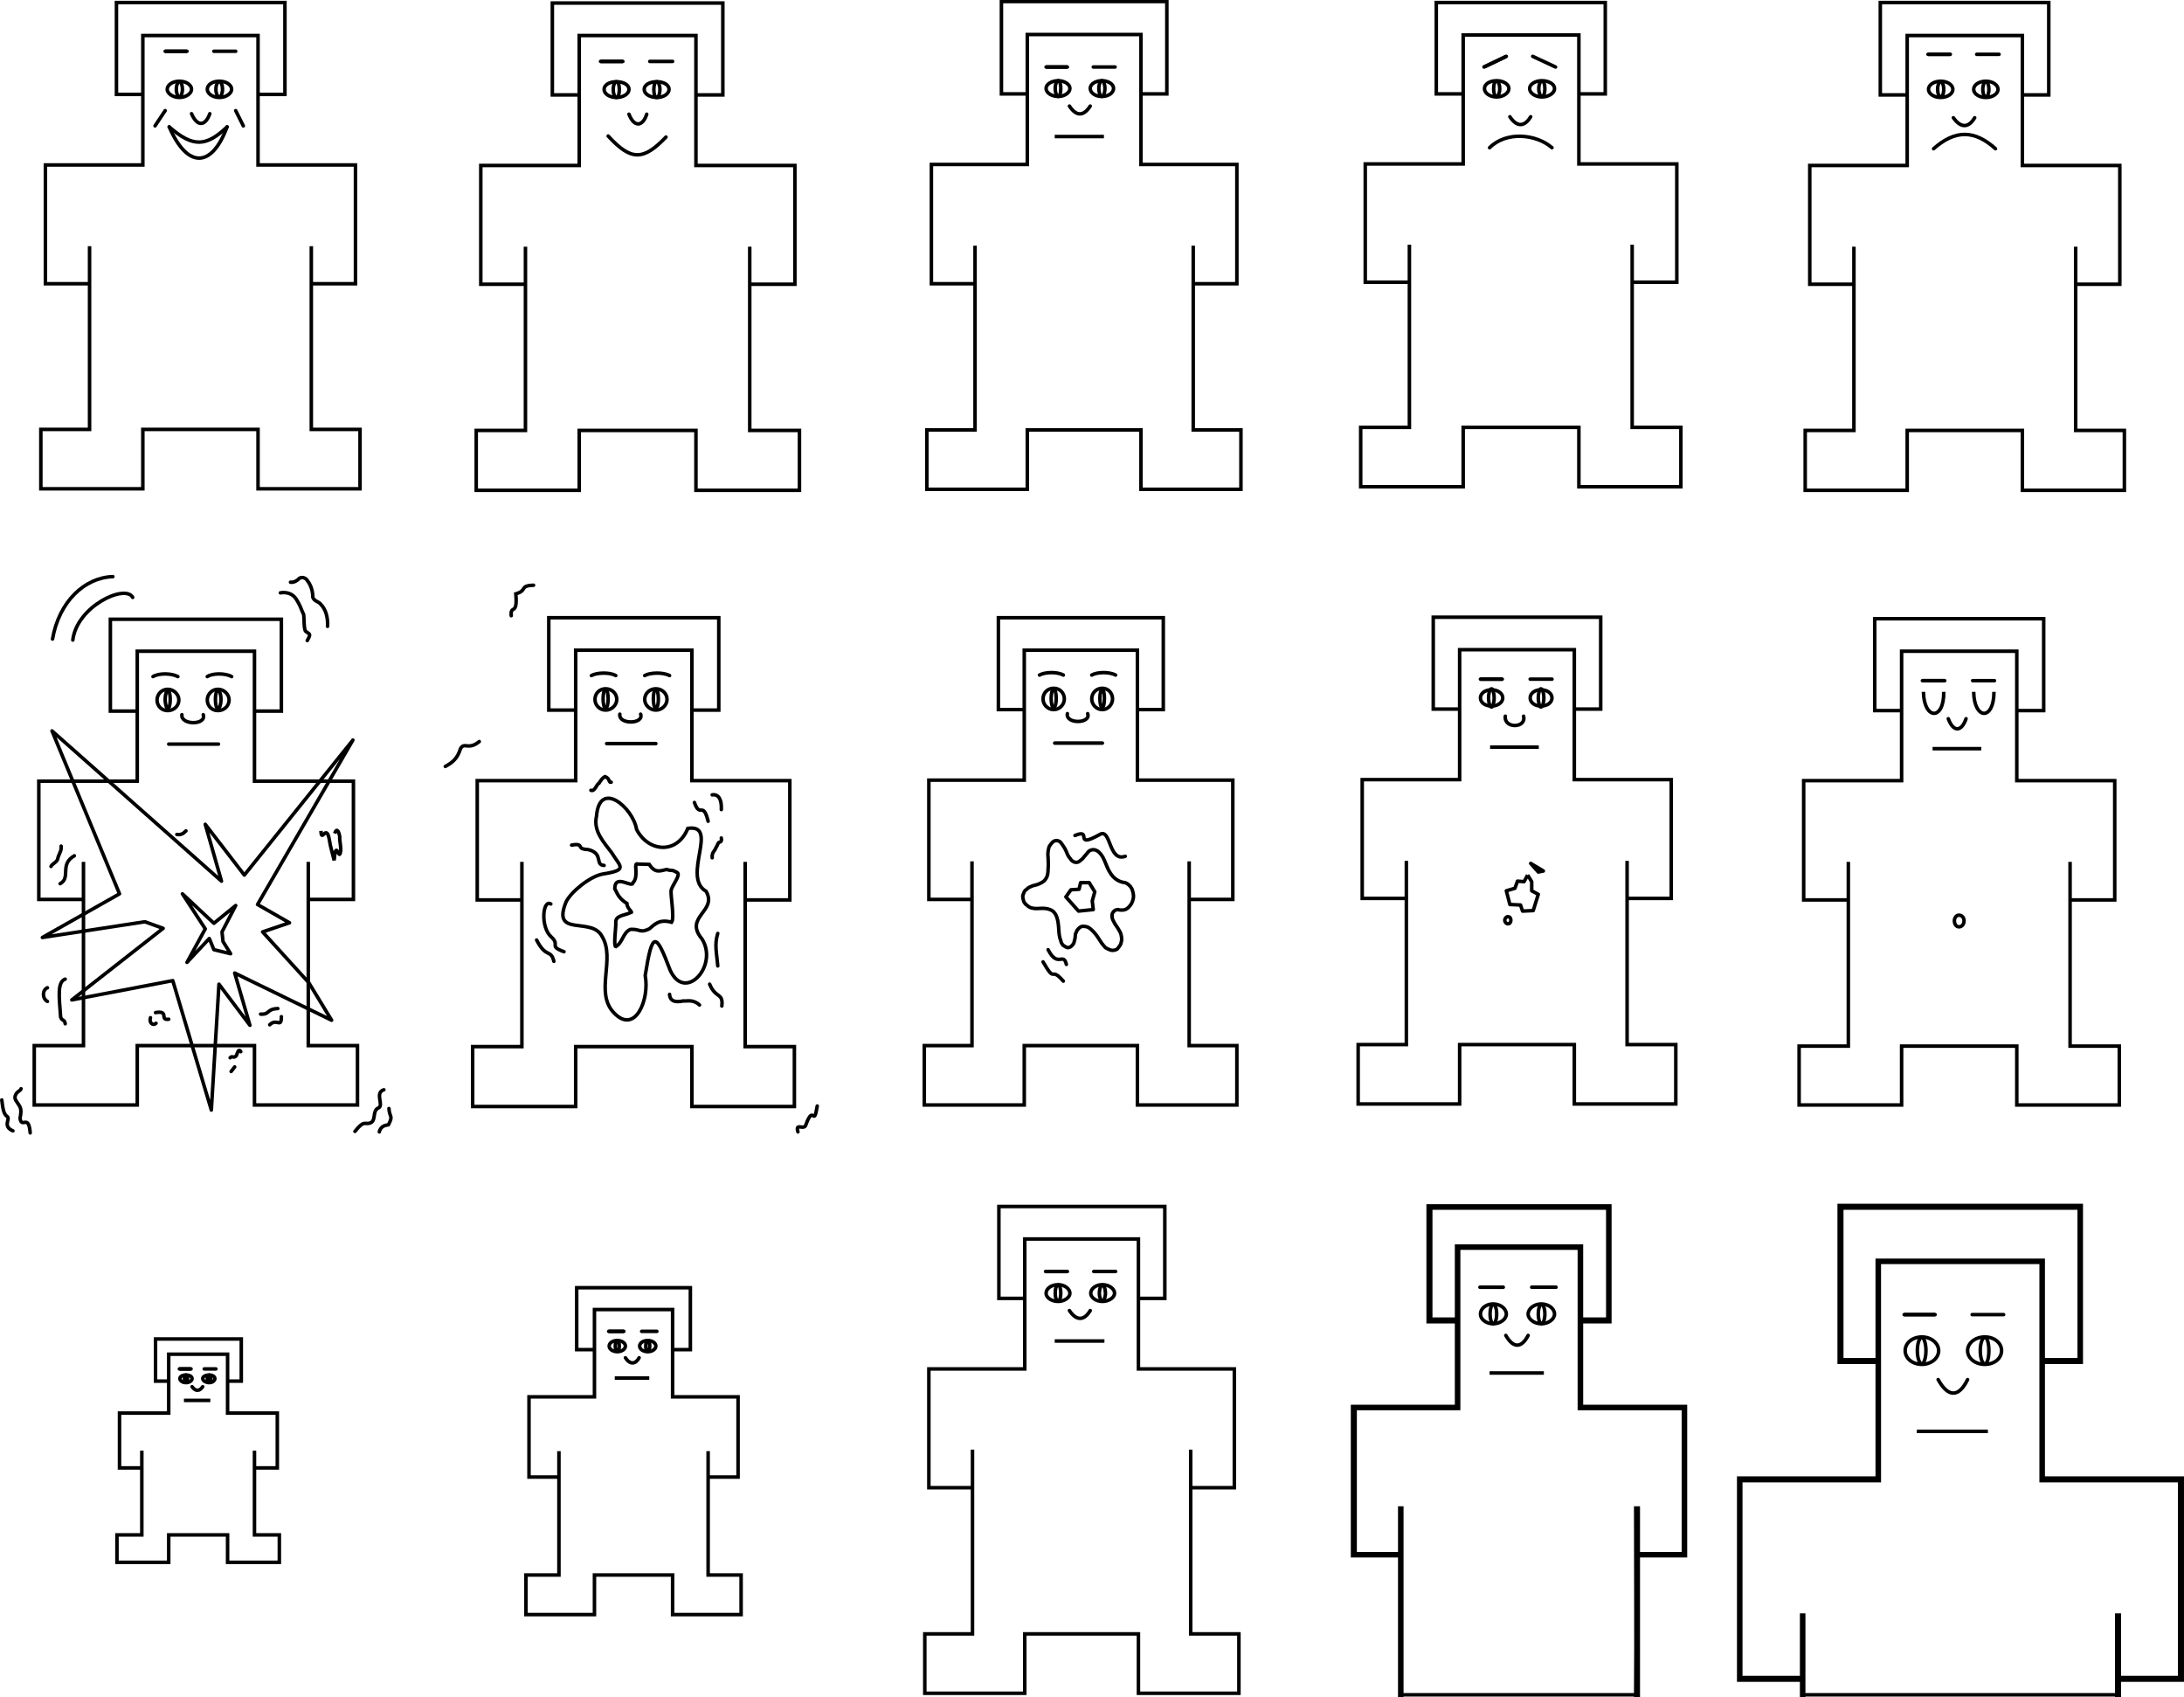 <?xml version="1.0" encoding="UTF-8"?>
<!DOCTYPE svg PUBLIC "-//W3C//DTD SVG 1.1//EN" "http://www.w3.org/Graphics/SVG/1.1/DTD/svg11.dtd">
<!-- Creator: CorelDRAW X8 -->
<svg xmlns="http://www.w3.org/2000/svg" xml:space="preserve" width="4.304in" height="3.344in" version="1.1" style="shape-rendering:geometricPrecision; text-rendering:geometricPrecision; image-rendering:optimizeQuality; fill-rule:evenodd; clip-rule:evenodd"
viewBox="0 0 4303 3344"
 xmlns:xlink="http://www.w3.org/1999/xlink">
 <defs>
  <style type="text/css">
   <![CDATA[
    .str0 {stroke:black;stroke-width:6.939}
    .str3 {stroke:black;stroke-width:6.939;stroke-linejoin:round}
    .str1 {stroke:black;stroke-width:6.939;stroke-linecap:round}
    .str2 {stroke:black;stroke-width:6.939;stroke-linecap:round;stroke-linejoin:round}
    .fil2 {fill:none;fill-rule:nonzero}
    .fil0 {fill:black;fill-rule:nonzero}
    .fil1 {fill:red;fill-rule:nonzero}
   ]]>
  </style>
 </defs>
 <g id="Layer_x0020_1">
  <path class="fil0 str0" d="M3703 2681l0 236 -273 0 0 388 120 0 0 -123 4 0c0,53 0,105 0,158l-4 0 0 -30 -124 0 0 -398 273 0 0 -228 -75 0c0,-103 0,-206 0,-309l477 0 0 309 -75 0 0 228 274 0 0 398 -124 0 0 30 -5 0c0,-53 0,-105 0,-158l5 0 0 123 119 0 0 -388 -273 0 0 -430 -319 0 0 194zm323 -196l0 194 71 0 0 -299 -468 0 0 299 70 0 0 -196 327 0 0 2 0 0z"/>
  <g id="_1661892225824">
   <path class="fil1 str0" d="M3752 2590l61 0 -61 0zm0 0l0 0z"/>
   <path id="_1" class="fil2 str1" d="M3752 2590l61 0m-61 0l0 0z"/>
  </g>
  <line class="fil2 str1" x1="3886" y1="2590" x2="3948" y2= "2590" />
  <path class="fil2 str1" d="M3877 2718c-17,35 -38,36 -58,0"/>
  <path class="fil2 str0" d="M3820 2661c0,0 0,0 0,0 0,15 -15,27 -33,27 -19,0 -33,-12 -33,-27 0,0 0,0 0,0 0,0 0,0 0,0 0,-15 14,-27 33,-27 18,0 33,12 33,27 0,0 0,0 0,0l0 0z"/>
  <path class="fil2 str0" d="M3944 2661c0,0 0,0 0,0 0,15 -14,27 -33,27 -19,0 -34,-12 -34,-27 0,0 0,0 0,0 0,0 0,0 0,0 0,-15 15,-27 34,-27 19,0 33,12 33,27 0,0 0,0 0,0z"/>
  <path class="fil2 str0" d="M3795 2661c0,14 -4,26 -8,26 -5,0 -9,-12 -9,-26 0,-14 4,-26 9,-26 4,0 8,12 8,26l0 0z"/>
  <path class="fil2 str0" d="M3919 2661c0,14 -3,26 -8,26 -5,0 -9,-12 -9,-26 0,-14 4,-26 9,-26 5,0 8,12 8,26l0 0z"/>
  <line class="fil2 str0" x1="3777" y1="2820" x2="3917" y2= "2820" />
  <path class="fil0 str0" d="M2874 2602l0 173 -204 0 0 286 88 0 0 -90 4 0 0 369 -4 0 0 -275 -93 0 0 -294 205 0 0 -167 -56 0 0 -228 358 0 0 228 -56 0 0 167 205 0 0 294 -93 0 0 275 -5 0c1,-123 0,-246 0,-369l5 0 0 90 89 0 0 -286 -205 0 0 -316 -238 0 0 143 0 0zm242 -145l0 142 52 0 0 -219 -349 0 0 219 51 0 0 -144 246 0 0 2 0 0z"/>
  <g id="_1661644131552">
   <path class="fil1 str0" d="M2916 2536l46 0 -46 0zm0 0l0 0z"/>
   <path id="_1_0" class="fil2 str1" d="M2916 2536l46 0m-46 0l0 0z"/>
  </g>
  <line class="fil2 str1" x1="3018" y1="2536" x2="3066" y2= "2536" />
  <path class="fil2 str1" d="M3011 2631c-13,25 -29,26 -44,0"/>
  <path class="fil2 str0" d="M2968 2589c0,0 0,0 0,0 0,10 -12,19 -26,19 -14,0 -25,-9 -25,-19 0,0 0,0 0,0 0,0 0,0 0,0 0,-11 11,-20 25,-20 14,0 26,9 26,20 0,0 0,0 0,0l0 0z"/>
  <path class="fil2 str0" d="M3063 2589c0,0 0,0 0,0 0,10 -12,19 -26,19 -14,0 -26,-9 -26,-19 0,0 0,0 0,0 0,0 0,0 0,0 0,-11 12,-20 26,-20 14,0 26,9 26,20 0,0 0,0 0,0z"/>
  <path class="fil2 str0" d="M2949 2589c0,10 -3,19 -7,19 -3,0 -6,-9 -6,-19 0,-11 3,-19 6,-19 4,0 7,8 7,19l0 0z"/>
  <path class="fil2 str0" d="M3044 2589c0,10 -3,19 -7,19 -3,0 -6,-9 -6,-19 0,-11 3,-19 6,-19 4,0 7,8 7,19l0 0z"/>
  <line class="fil2 str0" x1="2935" y1="2705" x2="3042" y2= "2705" />
  <polyline class="fil2 str0" points="2019,2558 2019,2697 1830,2697 1830,2931 1916,2931 1916,2856 1916,3219 1822,3219 1822,3336 2019,3336 2019,3219 2243,3219 2243,3336 2441,3336 2441,3219 2346,3219 2346,2856 2346,2931 2432,2931 2432,2697 2243,2697 2243,2441 2019,2441 2019,2558 1968,2558 1968,2377 2295,2377 2295,2558 2243,2558 "/>
  <g id="_1661895418144">
   <path class="fil1 str0" d="M2060 2505l43 0 -43 0zm0 0l0 0z"/>
   <path id="_1_1" class="fil2 str1" d="M2060 2505l43 0m-43 0l0 0z"/>
  </g>
  <line class="fil2 str1" x1="2155" y1="2505" x2="2198" y2= "2505" />
  <path class="fil2 str1" d="M2148 2582c-12,20 -27,21 -41,0"/>
  <path class="fil2 str0" d="M2108 2548c0,0 0,0 0,0 0,8 -11,16 -23,16 -14,0 -24,-8 -24,-16 0,0 0,0 0,0 0,0 0,0 0,0 0,-9 10,-17 24,-17 12,0 23,8 23,17 0,0 0,0 0,0l0 0z"/>
  <path class="fil2 str0" d="M2196 2548c0,0 0,0 0,0 0,8 -11,16 -24,16 -13,0 -23,-8 -23,-16 0,0 0,0 0,0 0,0 0,0 0,0 0,-9 10,-17 23,-17 13,0 24,8 24,17 0,0 0,0 0,0z"/>
  <path class="fil2 str0" d="M2090 2548c0,8 -2,15 -5,15 -4,0 -6,-7 -6,-15 0,-9 2,-16 6,-16 3,0 5,7 5,16l0 0z"/>
  <path class="fil2 str0" d="M2178 2548c0,8 -3,15 -6,15 -3,0 -6,-7 -6,-15 0,-9 3,-16 6,-16 3,0 6,7 6,16l0 0z"/>
  <line class="fil2 str0" x1="2078" y1="2642" x2="2176" y2= "2642" />
  <polyline class="fil2 str0" points="1171,2659 1171,2752 1042,2752 1042,2910 1101,2910 1101,2859 1101,3103 1036,3103 1036,3181 1171,3181 1171,3103 1325,3103 1325,3181 1460,3181 1460,3103 1395,3103 1395,2859 1395,2910 1454,2910 1454,2752 1325,2752 1325,2580 1171,2580 1171,2659 1136,2659 1136,2537 1360,2537 1360,2659 1325,2659 "/>
  <g id="_1661895419616">
   <path class="fil1 str0" d="M1199 2623l30 0 -30 0zm0 0l0 0z"/>
   <path id="_1_2" class="fil2 str1" d="M1199 2623l30 0m-30 0l0 0z"/>
  </g>
  <line class="fil2 str1" x1="1264" y1="2623" x2="1294" y2= "2623" />
  <path class="fil2 str1" d="M1259 2675c-7,13 -18,14 -27,0"/>
  <path class="fil2 str0" d="M1232 2652c0,0 0,0 0,0 0,6 -7,11 -16,11 -9,0 -16,-5 -16,-11 0,0 0,0 0,0 0,0 0,0 0,0 0,-6 7,-11 16,-11 9,0 16,5 16,11 0,0 0,0 0,0l0 0z"/>
  <path class="fil2 str0" d="M1292 2652c0,0 0,0 0,0 0,6 -7,11 -16,11 -9,0 -16,-5 -16,-11 0,0 0,0 0,0 0,0 0,0 0,0 0,-6 7,-11 16,-11 9,0 16,5 16,11 0,0 0,0 0,0z"/>
  <path class="fil2 str0" d="M1220 2652c0,6 -2,10 -4,10 -2,0 -4,-4 -4,-10 0,-6 2,-11 4,-11 2,0 4,5 4,11l0 0z"/>
  <path class="fil2 str0" d="M1280 2652c0,6 -2,10 -4,10 -2,0 -4,-4 -4,-10 0,-6 2,-11 4,-11 2,0 4,5 4,11l0 0z"/>
  <line class="fil2 str0" x1="1211" y1="2715" x2="1279" y2= "2715" />
  <polyline class="fil2 str0" points="332,2721 332,2784 235,2784 235,2892 279,2892 279,2858 279,3024 230,3024 230,3078 332,3078 332,3024 448,3024 448,3078 550,3078 550,3024 501,3024 501,2858 501,2892 546,2892 546,2784 448,2784 448,2668 332,2668 332,2721 306,2721 306,2638 475,2638 475,2721 448,2721 "/>
  <g id="_1661895423040">
   <path class="fil1 str0" d="M353 2697l23 0 -23 0zm0 0l0 0z"/>
   <path id="_1_3" class="fil2 str1" d="M353 2697l23 0m-23 0l0 0z"/>
  </g>
  <line class="fil2 str1" x1="402" y1="2697" x2="425" y2= "2697" />
  <path class="fil2 str1" d="M399 2732c-6,9 -14,10 -21,0"/>
  <path class="fil2 str0" d="M378 2716c0,0 0,0 0,0 0,4 -5,8 -12,8 -7,0 -12,-4 -12,-8 0,0 0,0 0,0 0,0 0,0 0,0 0,-4 5,-7 12,-7 7,0 12,3 12,7 0,0 0,0 0,0l0 0z"/>
  <path class="fil2 str0" d="M423 2716c0,0 0,0 0,0 0,4 -5,8 -11,8 -7,0 -13,-4 -13,-8 0,0 0,0 0,0 0,0 0,0 0,0 0,-4 6,-7 13,-7 6,0 11,3 11,7 0,0 0,0 0,0z"/>
  <path class="fil2 str0" d="M369 2716c0,4 -1,7 -3,7 -2,0 -3,-3 -3,-7 0,-4 1,-7 3,-7 2,0 3,3 3,7l0 0z"/>
  <path class="fil2 str0" d="M415 2716c0,4 -2,7 -3,7 -2,0 -4,-3 -4,-7 0,-4 2,-7 4,-7 1,0 3,3 3,7l0 0z"/>
  <line class="fil2 str0" x1="362" y1="2759" x2="414" y2= "2759" />
  <line class="fil2 str0" x1="2759" y1="3339" x2="3226" y2= "3339" />
  <line class="fil2 str0" x1="3550" y1="3339" x2="4176" y2= "3339" />
  <polyline class="fil2 str0" points="3758,187 3758,326 3566,326 3566,560 3653,560 3653,486 3653,848 3557,848 3557,966 3758,966 3758,848 3985,848 3985,966 4186,966 4186,848 4090,848 4090,486 4090,560 4177,560 4177,326 3985,326 3985,70 3758,70 3758,187 3705,187 3705,5 4037,5 4037,187 3985,187 "/>
  <g id="_1661895427232">
   <path class="fil1 str0" d="M3799 107l44 0 -44 0zm0 0l0 0z"/>
   <path id="_1_4" class="fil2 str1" d="M3799 107l44 0m-44 0l0 0z"/>
  </g>
  <line class="fil2 str1" x1="3895" y1="107" x2="3939" y2= "107" />
  <path class="fil2 str1" d="M3891 232c-12,20 -27,21 -42,0"/>
  <path class="fil2 str0" d="M3848 176c0,0 0,0 0,0 0,9 -11,16 -24,16 -13,0 -24,-7 -24,-16 0,0 0,0 0,0 0,0 0,0 0,0 0,-9 11,-16 24,-16 13,0 24,7 24,16 0,0 0,0 0,0l0 0z"/>
  <path class="fil2 str0" d="M3937 176c0,0 0,0 0,0 0,9 -11,16 -24,16 -13,0 -24,-7 -24,-16 0,0 0,0 0,0 0,0 0,0 0,0 0,-9 11,-16 24,-16 13,0 24,7 24,16 0,0 0,0 0,0z"/>
  <path class="fil2 str0" d="M3830 176c0,9 -3,15 -6,15 -3,0 -6,-6 -6,-15 0,-9 3,-15 6,-15 3,0 6,6 6,15l0 0z"/>
  <path class="fil2 str0" d="M3919 176c0,9 -3,15 -6,15 -3,0 -6,-6 -6,-15 0,-9 3,-15 6,-15 3,0 6,6 6,15l0 0z"/>
  <path class="fil2 str2" d="M3932 293c-41,-37 -79,-38 -122,0"/>
  <polyline class="fil2 str0" points="2883,185 2883,323 2690,323 2690,556 2777,556 2777,482 2777,842 2681,842 2681,959 2883,959 2883,842 3111,842 3111,959 3312,959 3312,842 3216,842 3216,482 3216,556 3304,556 3304,323 3111,323 3111,69 2883,69 2883,185 2830,185 2830,5 3163,5 3163,185 3111,185 "/>
  <g id="_1661895428224">
   <path class="fil1 str0" d="M2924 132l44 -21 -44 21zm0 0l0 0z"/>
   <path id="_1_5" class="fil2 str1" d="M2924 132l44 -21m-44 21l0 0z"/>
  </g>
  <line class="fil2 str1" x1="3020" y1="111" x2="3065" y2= "132" />
  <path class="fil2 str1" d="M3016 230c-12,20 -27,21 -41,0"/>
  <path class="fil2 str0" d="M2973 174c0,0 0,1 0,1 0,8 -11,16 -24,16 -14,0 -24,-8 -24,-16 0,0 0,-1 0,-1 0,0 0,0 0,0 0,-8 10,-15 24,-15 13,0 24,7 24,15 0,0 0,0 0,0l0 0z"/>
  <path class="fil2 str0" d="M3063 174c0,0 0,1 0,1 0,8 -11,16 -25,16 -13,0 -24,-8 -24,-16 0,0 0,-1 0,-1 0,0 0,0 0,0 0,-8 11,-15 24,-15 14,0 25,7 25,15 0,0 0,0 0,0z"/>
  <path class="fil2 str0" d="M2955 175c0,8 -3,15 -6,15 -4,0 -6,-7 -6,-15 0,-9 2,-15 6,-15 3,0 6,6 6,15l0 0z"/>
  <path class="fil2 str0" d="M3044 175c0,8 -2,15 -6,15 -3,0 -6,-7 -6,-15 0,-9 3,-15 6,-15 4,0 6,6 6,15l0 0z"/>
  <path class="fil2 str2" d="M3058 291c-31,-27 -90,-33 -123,0"/>
  <polyline class="fil2 str0" points="2024,185 2024,324 1835,324 1835,559 1921,559 1921,484 1921,847 1826,847 1826,964 2024,964 2024,847 2248,847 2248,964 2445,964 2445,847 2351,847 2351,484 2351,559 2437,559 2437,324 2248,324 2248,68 2024,68 2024,185 1973,185 1973,3 2299,3 2299,185 2248,185 "/>
  <g id="_1661895430976">
   <path class="fil1 str0" d="M2061 132l42 0 -42 0zm0 0l0 0z"/>
   <path id="_1_6" class="fil2 str1" d="M2061 132l42 0m-42 0l0 0z"/>
  </g>
  <line class="fil2 str1" x1="2154" y1="132" x2="2197" y2= "132" />
  <path class="fil2 str1" d="M2148 209c-13,20 -27,21 -41,0"/>
  <path class="fil2 str0" d="M2108 174c0,0 0,0 0,0 0,9 -11,16 -23,16 -13,0 -24,-7 -24,-16 0,0 0,0 0,0 0,0 0,0 0,0 0,-8 11,-15 24,-15 12,0 23,7 23,15 0,0 0,0 0,0l0 0z"/>
  <path class="fil2 str0" d="M2194 174c0,0 0,0 0,0 0,9 -10,16 -23,16 -13,0 -23,-7 -23,-16 0,0 0,0 0,0 0,0 0,0 0,0 0,-8 10,-15 23,-15 13,0 23,7 23,15 0,0 0,0 0,0z"/>
  <path class="fil2 str0" d="M2090 174c0,9 -2,16 -5,16 -3,0 -6,-7 -6,-16 0,-8 3,-15 6,-15 3,0 5,7 5,15l0 0z"/>
  <path class="fil2 str0" d="M2177 174c0,9 -3,16 -6,16 -3,0 -6,-7 -6,-16 0,-8 3,-15 6,-15 3,0 6,7 6,15l0 0z"/>
  <line class="fil2 str0" x1="2078" y1="269" x2="2175" y2= "269" />
  <polyline class="fil2 str0" points="1141,187 1141,326 947,326 947,560 1035,560 1035,486 1035,848 938,848 938,966 1141,966 1141,848 1371,848 1371,966 1575,966 1575,848 1477,848 1477,486 1477,560 1566,560 1566,326 1371,326 1371,70 1141,70 1141,187 1088,187 1088,6 1424,6 1424,187 1371,187 "/>
  <g id="_1661659835936">
   <path class="fil1 str0" d="M1183 121l44 0 -44 0zm0 0l0 0z"/>
   <path id="_1_7" class="fil2 str1" d="M1183 121l44 0m-44 0l0 0z"/>
  </g>
  <line class="fil2 str1" x1="1280" y1="121" x2="1325" y2= "121" />
  <path class="fil2 str1" d="M1198 268c45,49 69,49 114,2"/>
  <path class="fil2 str1" d="M1274 225c-8,25 -25,26 -35,0"/>
  <path class="fil2 str0" d="M1239 176c0,0 0,0 0,0 0,9 -11,16 -25,16 -13,0 -24,-7 -24,-16 0,0 0,0 0,0 0,0 0,0 0,0 0,-9 11,-15 24,-15 14,0 25,6 25,15 0,0 0,0 0,0l0 0z"/>
  <path class="fil2 str0" d="M1318 176c0,0 0,0 0,0 0,9 -11,16 -24,16 -14,0 -25,-7 -25,-16 0,0 0,0 0,0 0,0 0,0 0,0 0,-9 11,-15 25,-15 13,0 24,6 24,15 0,0 0,0 0,0z"/>
  <path class="fil2 str0" d="M1220 176c0,9 -2,16 -6,16 -3,0 -6,-7 -6,-16 0,-8 3,-15 6,-15 4,0 6,7 6,15l0 0z"/>
  <path class="fil2 str0" d="M1300 176c0,9 -3,16 -6,16 -4,0 -6,-7 -6,-16 0,-8 2,-15 6,-15 3,0 6,7 6,15l0 0z"/>
  <polyline class="fil2 str0" points="281,186 281,325 89,325 89,559 176,559 176,485 176,846 80,846 80,963 281,963 281,846 508,846 508,963 709,963 709,846 613,846 613,485 613,559 700,559 700,325 508,325 508,70 281,70 281,186 229,186 229,5 561,5 561,186 508,186 "/>
  <g id="_1661659837312">
   <path class="fil1 str0" d="M325 101l43 0 -43 0zm0 0l0 0z"/>
   <path id="_1_8" class="fil2 str1" d="M325 101l43 0m-43 0l0 0z"/>
  </g>
  <line class="fil2 str1" x1="421" y1="101" x2="464" y2= "101" />
  <path class="fil2 str1" d="M333 250c36,83 84,81 114,0"/>
  <path class="fil2 str1" d="M447 250c-41,39 -67,41 -114,0"/>
  <path class="fil2 str1" d="M413 224c-9,25 -25,26 -36,0"/>
  <path class="fil2 str0" d="M377 176c0,0 0,0 0,0 0,8 -11,16 -24,16 -13,0 -24,-8 -24,-16 0,0 0,0 0,0 0,0 0,0 0,0 0,-9 11,-16 24,-16 13,0 24,7 24,16 0,0 0,0 0,0l0 0z"/>
  <path class="fil2 str0" d="M456 176c0,0 0,0 0,0 0,8 -11,16 -24,16 -14,0 -24,-8 -24,-16 0,0 0,0 0,0 0,0 0,0 0,0 0,-9 10,-16 24,-16 13,0 24,7 24,16 0,0 0,0 0,0z"/>
  <path class="fil2 str0" d="M359 176c0,8 -3,15 -6,15 -3,0 -6,-7 -6,-15 0,-9 3,-15 6,-15 3,0 6,6 6,15l0 0z"/>
  <path class="fil2 str0" d="M438 176c0,8 -3,15 -6,15 -4,0 -7,-7 -7,-15 0,-9 3,-15 7,-15 3,0 6,6 6,15l0 0z"/>
  <line class="fil2 str1" x1="479" y1="248" x2="464" y2= "218" />
  <line class="fil2 str1" x1="305" y1="248" x2="325" y2= "218" />
  <polyline class="fil2 str0" points="3747,1400 3747,1538 3554,1538 3554,1773 3642,1773 3642,1698 3642,2061 3545,2061 3545,2177 3747,2177 3747,2061 3974,2061 3974,2177 4176,2177 4176,2061 4079,2061 4079,1698 4079,1773 4167,1773 4167,1538 3974,1538 3974,1283 3747,1283 3747,1400 3694,1400 3694,1219 4027,1219 4027,1400 3974,1400 "/>
  <g id="_1626691814736">
   <path class="fil1 str0" d="M3788 1341l44 0 -44 0zm0 0l0 0z"/>
   <path id="_1_9" class="fil2 str1" d="M3788 1341l44 0m-44 0l0 0z"/>
  </g>
  <line class="fil2 str1" x1="3887" y1="1341" x2="3930" y2= "1341" />
  <path class="fil2 str1" d="M3874 1416c-9,26 -25,27 -35,0"/>
  <line class="fil2 str0" x1="3904" y1="1475" x2="3808" y2= "1475" />
  <path class="fil2 str0" d="M3790 1363c1,56 41,57 40,0"/>
  <path class="fil2 str0" d="M3889 1363c1,56 40,57 40,0"/>
  <path class="fil2 str2" d="M3870 1814c0,7 -4,12 -10,12 -5,0 -9,-5 -9,-12 0,-6 4,-11 9,-11 6,0 10,5 10,11l0 0z"/>
  <polyline class="fil2 str0" points="2876,1397 2876,1536 2684,1536 2684,1770 2771,1770 2771,1696 2771,2058 2676,2058 2676,2175 2876,2175 2876,2058 3102,2058 3102,2175 3302,2175 3302,2058 3206,2058 3206,1696 3206,1770 3293,1770 3293,1536 3102,1536 3102,1280 2876,1280 2876,1397 2824,1397 2824,1216 3154,1216 3154,1397 3102,1397 "/>
  <g id="_1626691816720">
   <path class="fil1 str0" d="M2917 1338l43 0 -43 0zm0 0l0 0z"/>
   <path id="_1_10" class="fil2 str1" d="M2917 1338l43 0m-43 0l0 0z"/>
  </g>
  <line class="fil2 str1" x1="3015" y1="1338" x2="3058" y2= "1338" />
  <path class="fil2 str1" d="M3002 1411c6,24 -39,25 -36,0"/>
  <line class="fil2 str0" x1="3032" y1="1472" x2="2936" y2= "1472" />
  <path class="fil2 str2" d="M2977 1813c0,4 -2,7 -6,7 -3,0 -6,-3 -6,-7 0,-4 3,-7 6,-7 4,0 6,3 6,7l0 0z"/>
  <polyline class="fil2 str3" points="3010,1724 3003,1737 2990,1736 2985,1750 2968,1755 2975,1782 2996,1783 3000,1795 3021,1794 3031,1762 3018,1755 3018,1737 3010,1724 "/>
  <polygon class="fil2 str3" points="3016,1701 3031,1718 3041,1716 "/>
  <path class="fil2 str2" d="M2961 1375c0,9 -10,16 -22,16 -13,0 -22,-7 -22,-16 0,-9 9,-16 22,-16 12,0 22,7 22,16l0 0z"/>
  <path class="fil2 str2" d="M2944 1375c0,10 -3,18 -5,18 -3,0 -6,-8 -6,-18 0,-10 3,-18 6,-18 2,0 5,8 5,18l0 0z"/>
  <path class="fil2 str2" d="M3058 1375c0,9 -9,16 -22,16 -12,0 -21,-7 -21,-16 0,-9 9,-16 21,-16 13,0 22,7 22,16l0 0z"/>
  <path class="fil2 str2" d="M3042 1375c0,10 -3,18 -6,18 -2,0 -5,-8 -5,-18 0,-10 3,-18 5,-18 3,0 6,8 6,18z"/>
  <polyline class="fil2 str0" points="2018,1398 2018,1537 1830,1537 1830,1772 1915,1772 1915,1697 1915,2060 1821,2060 1821,2177 2018,2177 2018,2060 2241,2060 2241,2177 2437,2177 2437,2060 2343,2060 2343,1697 2343,1772 2429,1772 2429,1537 2241,1537 2241,1281 2018,1281 2018,1398 1967,1398 1967,1217 2292,1217 2292,1398 2241,1398 "/>
  <path class="fil2 str1" d="M2143 1406c7,20 -44,21 -40,0"/>
  <line class="fil2 str1" x1="2172" y1="1464" x2="2078" y2= "1464" />
  <polygon class="fil2 str3" points="2129,1739 2126,1752 2110,1753 2100,1767 2125,1795 2154,1792 2152,1775 2157,1757 2146,1739 "/>
  <path class="fil2 str2" d="M2097 1377c0,11 -9,21 -21,21 -12,0 -21,-10 -21,-21 0,-12 9,-21 21,-21 12,0 21,9 21,21l0 0z"/>
  <path class="fil2 str2" d="M2081 1376c0,10 -2,18 -5,18 -3,0 -5,-8 -5,-18 0,-10 2,-18 5,-18 3,0 5,8 5,18l0 0z"/>
  <path class="fil2 str1" d="M2217 1687c-33,12 -28,-56 -50,-43 -54,30 -13,-13 -49,2"/>
  <path class="fil2 str1" d="M2055 1895c26,45 13,7 40,38"/>
  <path class="fil2 str1" d="M2065 1871c19,37 30,4 36,29"/>
  <path class="fil2 str0" d="M2081 1656c3,0 5,1 7,2 2,2 4,4 5,6 3,4 6,9 8,14 2,5 4,10 8,14 1,2 3,4 5,5 3,2 5,2 7,2 3,0 6,-2 8,-4 3,-2 5,-4 7,-7 2,-2 4,-5 6,-7 2,-3 4,-5 7,-6 5,-2 9,-1 14,2 4,3 7,7 10,12 5,9 8,21 14,30 7,12 18,19 30,20 5,2 10,6 13,12 2,5 4,12 3,18 -1,7 -4,13 -8,17 -4,5 -9,7 -14,7 -3,0 -6,0 -8,-1 -3,0 -6,1 -8,3 -1,1 -2,2 -3,4 -1,2 -1,4 -1,6 0,3 1,7 3,10 3,7 8,12 11,18 4,6 5,12 5,19 -1,4 -1,7 -3,10 -2,3 -4,6 -6,8 -4,2 -8,3 -12,2 -4,-1 -7,-3 -11,-5 -6,-6 -11,-14 -16,-22 -5,-7 -11,-14 -18,-18 -4,-2 -8,-2 -12,-2 -4,1 -7,4 -10,8 -1,2 -2,5 -3,7 0,3 -1,6 -1,9 -1,3 -1,5 -2,8 -1,3 -3,5 -5,7 -2,2 -5,3 -8,3 -3,-1 -6,-3 -9,-5 -2,-3 -4,-6 -4,-9 -2,-4 -2,-7 -3,-11 -1,-7 -1,-15 -2,-22 -1,-8 -3,-16 -7,-21 -4,-6 -11,-8 -17,-9 -6,-1 -13,0 -19,0 -6,0 -13,-1 -18,-6 -3,-2 -5,-4 -7,-8 -1,-3 -2,-7 -2,-11 1,-3 2,-6 3,-8 1,-2 3,-4 5,-5 3,-4 8,-5 12,-7 4,-1 9,-2 13,-4 4,-2 9,-4 12,-9 4,-5 5,-13 5,-20 1,-8 0,-15 0,-22 -1,-8 0,-15 2,-22 2,-3 4,-6 6,-8 2,-2 5,-4 8,-4"/>
  <path class="fil2 str2" d="M2192 1377c0,11 -9,21 -20,21 -12,0 -21,-10 -21,-21 0,-12 9,-21 21,-21 11,0 20,9 20,21l0 0z"/>
  <path class="fil2 str2" d="M2176 1376c0,10 -2,18 -4,18 -3,0 -5,-8 -5,-18 0,-10 2,-18 5,-18 2,0 4,8 4,18z"/>
  <path class="fil2 str1" d="M2095 1330c-12,-7 -37,-6 -47,0"/>
  <path class="fil2 str1" d="M2198 1330c-13,-7 -37,-6 -47,0"/>
  <polyline class="fil2 str0" points="1134,1399 1134,1538 940,1538 940,1773 1028,1773 1028,1698 1028,2062 931,2062 931,2180 1134,2180 1134,2062 1363,2062 1363,2180 1565,2180 1565,2062 1468,2062 1468,1698 1468,1773 1556,1773 1556,1538 1363,1538 1363,1281 1134,1281 1134,1399 1081,1399 1081,1217 1416,1217 1416,1399 1363,1399 "/>
  <path class="fil2 str1" d="M1262 1407c7,20 -44,21 -41,0"/>
  <line class="fil2 str1" x1="1292" y1="1465" x2="1195" y2= "1465" />
  <path class="fil2 str2" d="M1215 1378c0,11 -10,21 -22,21 -12,0 -21,-10 -21,-21 0,-12 9,-21 21,-21 12,0 22,9 22,21l0 0z"/>
  <path class="fil2 str2" d="M1198 1377c0,10 -2,18 -5,18 -3,0 -5,-8 -5,-18 0,-10 2,-19 5,-19 3,0 5,9 5,19l0 0z"/>
  <path class="fil2 str1" d="M1085 1781c-16,-10 -21,46 1,65 18,16 -6,18 25,29"/>
  <path class="fil2 str1" d="M1057 1852c19,37 28,17 34,42"/>
  <path class="fil2 str2" d="M1314 1378c0,11 -10,21 -22,21 -12,0 -22,-10 -22,-21 0,-12 10,-21 22,-21 12,0 22,9 22,21l0 0z"/>
  <path class="fil2 str2" d="M1297 1377c0,10 -2,18 -5,18 -3,0 -5,-8 -5,-18 0,-10 2,-19 5,-19 3,0 5,9 5,19z"/>
  <path class="fil2 str1" d="M1213 1331c-12,-7 -38,-6 -48,0"/>
  <path class="fil2 str1" d="M1319 1331c-13,-7 -39,-6 -49,0"/>
  <path class="fil2 str1" d="M877 1510c15,-8 24,-16 30,-35 8,-14 15,4 37,-14"/>
  <path class="fil2 str1" d="M1051 1153c-29,1 -11,10 -35,17 4,45 -11,20 -9,43"/>
  <path class="fil2 str1" d="M1572 2230c-6,-20 13,-1 16,-15 15,-41 15,8 22,-36"/>
  <path class="fil2 str1" d="M1319 1959c1,17 17,15 27,13 7,1 19,-4 32,8"/>
  <path class="fil2 str0" d="M1313 1713c14,4 8,-1 21,6 8,5 -11,26 -12,36 -1,10 7,54 1,62 -25,-7 -34,5 -44,13 -19,9 -17,0 -37,1 -15,6 -15,26 -29,34 -5,-1 1,-42 0,-47 -1,-15 17,-14 29,-20 7,0 -7,-7 -7,-18 -18,-11 -20,-23 -24,-29 0,-31 35,0 36,-12 11,-11 2,-35 7,-37 8,1 6,0 25,1 12,19 23,12 34,10l0 0 0 0z"/>
  <path class="fil2 str1" d="M1403 1566c13,-2 19,10 18,29"/>
  <path class="fil2 str1" d="M1368 1581c11,32 17,-4 27,37"/>
  <path class="fil2 str1" d="M1398 1939c12,29 27,16 24,43"/>
  <path class="fil2 str1" d="M1414 1839c-7,22 -2,39 0,64"/>
  <path class="fil2 str1" d="M1403 1690c-1,-11 5,-13 7,-19 2,-3 4,-8 5,-10 1,-3 8,0 6,-10"/>
  <path class="fil2 str1" d="M1164 1557c8,3 11,-12 16,-14 4,-6 6,-10 12,-13 10,4 7,13 12,11"/>
  <path class="fil2 str1" d="M1126 1665c21,-4 14,4 21,7 11,3 6,0 16,3 25,9 9,29 27,30"/>
  <path class="fil2 str0" d="M1175 1608c6,-73 72,-17 79,26 23,45 80,50 101,-2 63,-9 -13,96 36,124 23,40 -45,50 -8,94 33,53 -34,126 -63,61 -28,-74 -35,-78 -49,11 9,47 -20,118 -62,73 -38,-40 4,-106 -23,-150 -20,-40 -100,3 -71,-68 9,-19 46,-50 72,-55 51,-8 35,-14 18,-42 -14,-19 -37,-42 -30,-72l0 0 0 0z"/>
  <polyline class="fil2 str0" points="270,1401 270,1539 76,1539 76,1772 164,1772 164,1698 164,2060 67,2060 67,2177 270,2177 270,2060 501,2060 501,2177 704,2177 704,2060 607,2060 607,1698 607,1772 696,1772 696,1539 501,1539 501,1283 270,1283 270,1401 217,1401 217,1220 554,1220 554,1401 501,1401 "/>
  <path class="fil2 str1" d="M400 1408c7,21 -45,21 -42,0"/>
  <line class="fil2 str1" x1="430" y1="1466" x2="332" y2= "1466" />
  <path class="fil2 str2" d="M352 1379c0,12 -10,21 -22,21 -12,0 -21,-9 -21,-21 0,-11 9,-21 21,-21 12,0 22,10 22,21l0 0z"/>
  <path class="fil2 str2" d="M335 1378c0,10 -2,18 -5,18 -2,0 -5,-8 -5,-18 0,-10 3,-18 5,-18 3,0 5,8 5,18l0 0z"/>
  <path class="fil2 str2" d="M451 1379c0,12 -10,21 -22,21 -12,0 -21,-9 -21,-21 0,-11 9,-21 21,-21 12,0 22,10 22,21l0 0z"/>
  <path class="fil2 str2" d="M435 1378c0,10 -3,18 -6,18 -3,0 -5,-8 -5,-18 0,-10 2,-18 5,-18 3,0 6,8 6,18z"/>
  <path class="fil2 str1" d="M350 1333c-13,-7 -38,-7 -49,0"/>
  <path class="fil2 str1" d="M456 1333c-12,-7 -38,-7 -48,0"/>
  <path class="fil2 str0" d="M632 1637c1,26 11,-18 17,20 1,9 7,29 9,38 3,-38 8,-9 11,-12 5,-8 -1,-26 0,-35 -1,-6 -5,-20 -10,-6"/>
  <polyline class="fil2 str2" points="359,1761 404,1830 368,1896 412,1849 421,1871 454,1879 439,1855 437,1836 464,1784 421,1819 359,1761 "/>
  <polygon class="fil2 str3" points="436,1736 102,1440 235,1761 83,1847 285,1816 321,1829 141,1970 340,1932 416,2187 431,1939 492,2020 462,1917 653,2010 608,1936 517,1836 570,1818 507,1782 695,1458 481,1724 404,1624 "/>
  <path class="fil2 str1" d="M118 1741c22,-12 -2,-38 28,-55"/>
  <path class="fil2 str1" d="M120 1667c1,11 -5,15 -7,26 -3,7 -10,8 -13,14"/>
  <path class="fil2 str1" d="M128 2017c-1,-9 -6,-5 -9,-13 -3,-41 -7,-69 9,-75"/>
  <path class="fil2 str1" d="M93 1946c-10,4 -11,21 0,27"/>
  <path class="fil2 str1" d="M348 1644c8,1 12,-1 18,-7"/>
  <path class="fil2 str1" d="M3 2167c2,15 3,28 11,33 6,5 -10,19 11,28"/>
  <path class="fil2 str1" d="M41 2145c0,4 -12,6 -12,18 1,7 9,13 11,21 2,8 -1,17 -1,19 3,22 17,-10 20,29"/>
  <path class="fil2 str1" d="M747 2230c3,-13 14,-13 18,-14 10,-19 2,-14 1,-32"/>
  <path class="fil2 str1" d="M756 2147c-19,6 1,31 -11,36 -12,5 -4,24 -15,29 -12,5 -12,-7 -31,17"/>
  <path class="fil2 str1" d="M572 1147c7,1 13,-3 18,-8 6,-3 13,0 16,6 7,9 10,21 10,32 3,8 12,8 16,14 10,10 14,27 13,43"/>
  <path class="fil2 str1" d="M552 1168c11,-2 24,1 31,12 9,14 8,16 15,31 1,6 0,29 4,33 8,6 11,4 3,18"/>
  <path class="fil2 str1" d="M103 1259c13,-74 63,-121 119,-123"/>
  <path class="fil2 str1" d="M143 1261c8,-67 104,-111 118,-84"/>
  <path class="fil2 str1" d="M513 1998c19,1 11,-10 34,-11"/>
  <path class="fil2 str1" d="M554 2003c0,24 -9,2 -23,16"/>
  <path class="fil2 str1" d="M332 2008c-19,3 2,-18 -26,-13"/>
  <path class="fil2 str1" d="M296 2005c-3,9 4,17 11,11"/>
  <path class="fil2 str1" d="M474 2072c-5,-9 -8,8 -9,8 -5,6 -8,-1 -12,4"/>
  <line class="fil2 str1" x1="455" y1="2111" x2="462" y2= "2102" />
 </g>
</svg>
